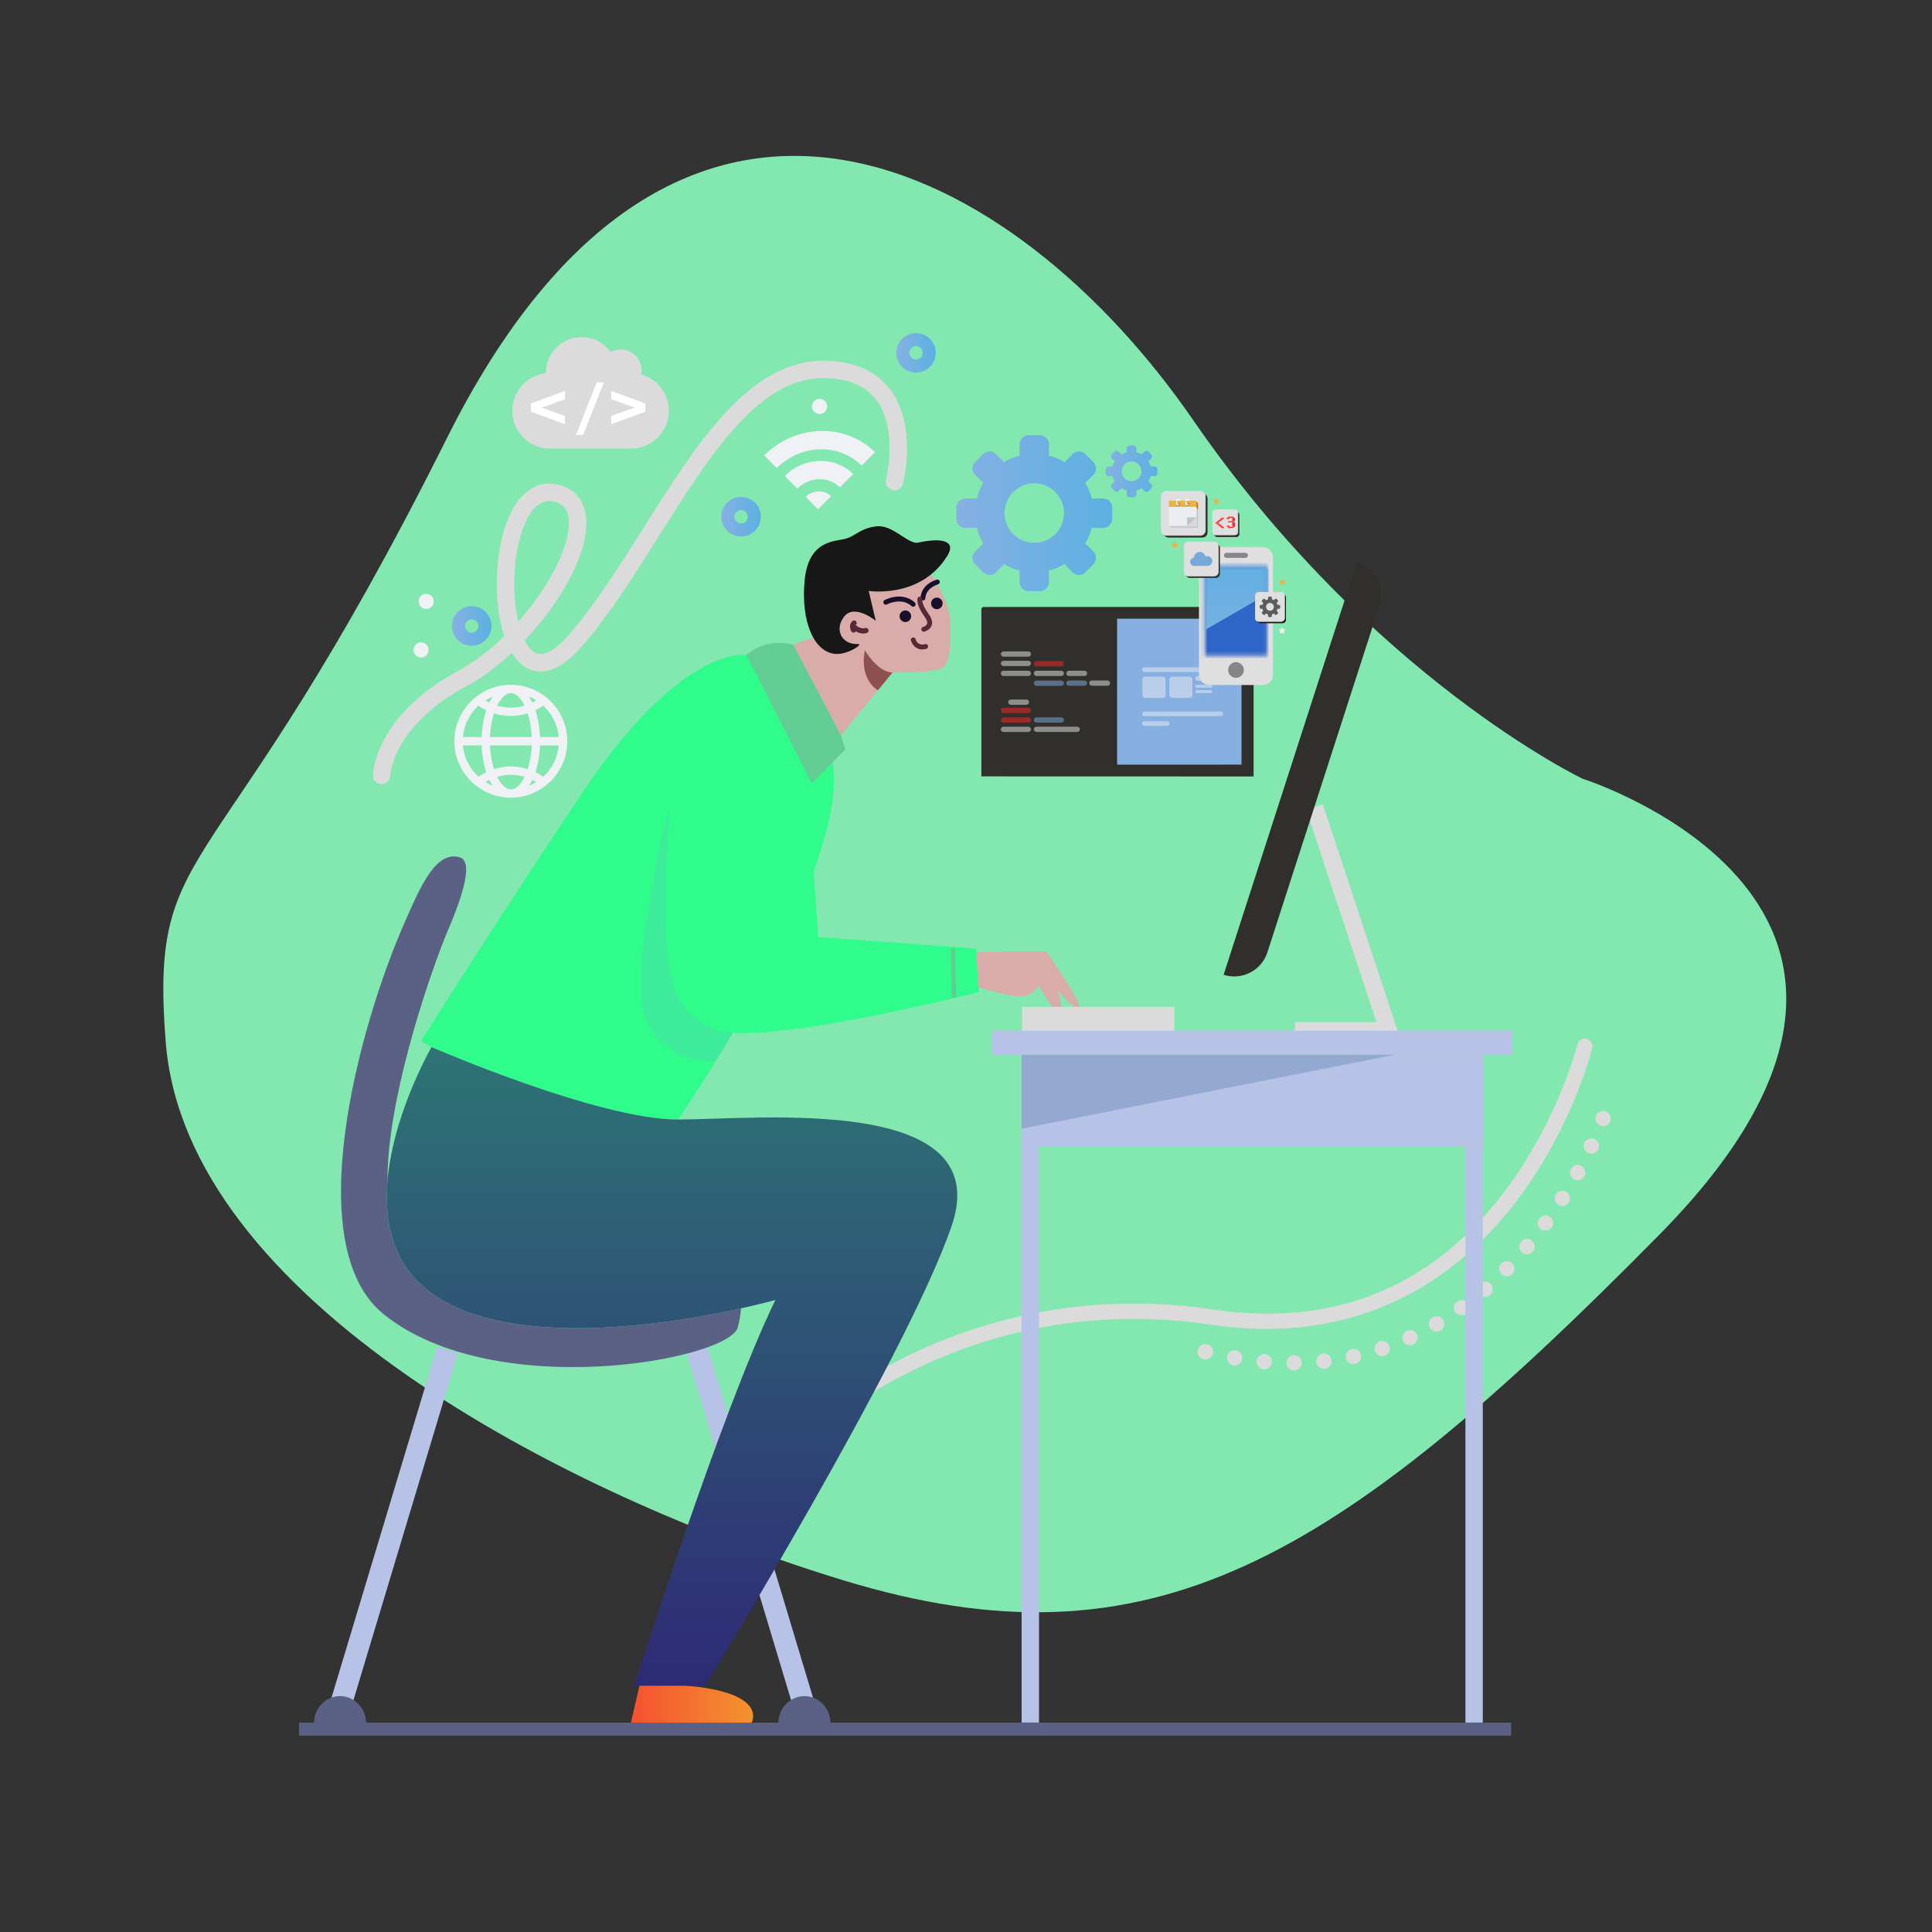 <svg width="500" height="500" viewBox="0 0 500 500" fill="none" xmlns="http://www.w3.org/2000/svg">
<rect x="0" y="0" width="500" height="500" fill="#333333" stroke="none"/>
<g clip-path="url(#clip0_88_62)">
<path d="M218.448 409.039C145.544 386.868 48.138 335.944 42.893 269.725C38.573 215.185 55.93 232.97 115.631 113.438C175.331 -6.094 262.919 42.111 308.772 108.695C354.624 175.279 409.57 201.535 409.57 201.535C409.57 201.535 513.425 234.283 429.577 319.398C345.728 404.513 297.674 433.133 218.448 409.039Z" fill="#82E8B0"/>
<path d="M193.308 387.141C192.817 387.188 192.308 387.054 191.891 386.724C191.033 386.047 190.886 384.802 191.564 383.944C192.022 383.364 203.013 369.593 223.634 357.049C242.666 345.471 273.771 332.926 313.878 338.901C344.843 343.514 370.111 333.413 388.986 308.875C403.145 290.467 408.175 270.482 408.223 270.282C408.485 269.22 409.559 268.575 410.619 268.832C411.681 269.094 412.33 270.167 412.069 271.228C411.859 272.077 406.787 292.227 392.124 311.289C381.261 325.411 363.329 340.892 335.992 343.529C329.046 344.199 321.495 344.039 313.294 342.817C274.429 337.029 244.278 349.155 225.826 360.35C205.767 372.52 194.78 386.26 194.672 386.398C194.324 386.839 193.826 387.091 193.308 387.141Z" fill="#DBDBDB"/>
<path d="M312.129 351.797C311.606 351.847 311.094 351.688 310.683 351.35C310.576 351.271 310.488 351.18 310.408 351.078C310.319 350.977 310.249 350.875 310.189 350.761C310.129 350.647 310.086 350.522 310.045 350.407C310.003 350.282 309.98 350.144 309.967 350.016C309.955 349.888 309.952 349.759 309.97 349.628C309.988 349.497 310.006 349.376 310.044 349.253C310.082 349.13 310.139 349.005 310.198 348.891C310.257 348.775 310.336 348.669 310.416 348.571C311.074 347.762 312.395 347.634 313.195 348.303C313.604 348.632 313.861 349.125 313.91 349.637C313.922 349.765 313.926 349.905 313.909 350.035C313.901 350.155 313.874 350.287 313.836 350.41C313.797 350.533 313.749 350.647 313.69 350.762C313.622 350.878 313.552 350.984 313.462 351.082C313.134 351.491 312.651 351.747 312.129 351.797Z" fill="#DBDBDB"/>
<path d="M311.458 351.753C310.398 351.487 309.756 350.405 310.022 349.345C310.278 348.286 311.36 347.644 312.42 347.91C313.48 348.176 314.13 349.247 313.865 350.307C313.646 351.144 312.937 351.719 312.128 351.797C311.912 351.818 311.681 351.8 311.458 351.753Z" fill="#DBDBDB"/>
<path d="M340.67 352.478C340.546 351.396 341.337 350.415 342.42 350.301C343.512 350.185 344.483 350.968 344.608 352.059C344.723 353.143 343.941 354.122 342.849 354.238C342.839 354.239 342.839 354.239 342.829 354.24C341.746 354.344 340.785 353.561 340.67 352.478ZM334.936 354.691C333.893 354.702 333.03 353.901 332.942 352.884C332.937 352.835 332.932 352.775 332.936 352.725C332.931 351.632 333.809 350.741 334.902 350.736C335.945 350.725 336.799 351.527 336.887 352.544C336.892 352.593 336.896 352.642 336.892 352.693C336.901 353.726 336.12 354.587 335.104 354.685C335.045 354.691 334.986 354.696 334.936 354.691ZM348.321 351.461C348.303 351.373 348.295 351.294 348.287 351.206C348.203 350.229 348.86 349.311 349.846 349.106C350.917 348.874 351.967 349.548 352.2 350.62C352.218 350.708 352.226 350.787 352.234 350.875C352.319 351.852 351.67 352.76 350.676 352.975C350.608 352.992 350.529 353 350.45 353.008C349.464 353.103 348.535 352.446 348.321 351.461ZM327.018 354.38C326.046 354.305 325.305 353.531 325.215 352.595C325.205 352.486 325.203 352.367 325.212 352.248C325.306 351.154 326.262 350.346 327.355 350.44C328.328 350.525 329.068 351.289 329.158 352.225C329.169 352.343 329.171 352.463 329.162 352.583C329.076 353.546 328.313 354.296 327.377 354.386C327.259 354.397 327.139 354.399 327.018 354.38ZM355.833 349.634C355.779 349.49 355.755 349.333 355.74 349.185C355.654 348.288 356.196 347.42 357.093 347.125C358.135 346.786 359.254 347.355 359.591 348.386C359.645 348.53 359.671 348.687 359.684 348.825C359.771 349.722 359.227 350.59 358.331 350.886L358.332 350.896C358.188 350.94 358.051 350.973 357.904 350.987C357.007 351.072 356.129 350.53 355.833 349.634ZM319.185 353.385C318.295 353.232 317.637 352.5 317.545 351.643C317.528 351.466 317.53 351.276 317.562 351.095C317.746 350.013 318.77 349.288 319.852 349.472C319.852 349.472 319.852 349.472 319.853 349.482C320.743 349.635 321.39 350.359 321.482 351.215C321.499 351.392 321.498 351.582 321.466 351.763C321.314 352.664 320.571 353.322 319.704 353.405C319.536 353.421 319.356 353.408 319.185 353.385ZM363.11 347.012C363.012 346.813 362.961 346.599 362.941 346.392C362.862 345.574 363.299 344.746 364.091 344.391C365.091 343.937 366.259 344.381 366.713 345.382C366.802 345.583 366.863 345.796 366.883 346.003C366.962 346.821 366.523 347.638 365.723 348.004C365.523 348.093 365.309 348.144 365.102 348.164C364.283 348.242 363.465 347.804 363.11 347.012ZM370.066 343.646C369.922 343.392 369.837 343.121 369.811 342.856C369.729 342.107 370.083 341.347 370.781 340.942C371.732 340.393 372.936 340.704 373.485 341.656C373.638 341.901 373.724 342.17 373.751 342.446C373.823 343.195 373.469 343.955 372.772 344.361C372.518 344.515 372.247 344.59 371.971 344.617C371.221 344.689 370.47 344.334 370.066 343.646ZM376.658 339.59C376.45 339.301 376.33 338.975 376.297 338.64C376.222 337.962 376.512 337.257 377.108 336.831C377.991 336.189 379.233 336.388 379.866 337.282C380.083 337.569 380.204 337.895 380.236 338.23C380.302 338.92 380.012 339.614 379.416 340.04C379.129 340.257 378.792 340.379 378.457 340.411C377.778 340.477 377.083 340.185 376.658 339.59ZM382.833 334.936C382.553 334.615 382.397 334.222 382.359 333.828C382.299 333.207 382.537 332.577 383.041 332.141C383.868 331.425 385.109 331.514 385.826 332.349C386.106 332.671 386.262 333.053 386.3 333.448C386.36 334.069 386.132 334.698 385.626 335.134C385.305 335.414 384.912 335.571 384.519 335.609C383.909 335.668 383.27 335.441 382.833 334.936ZM388.58 329.757C388.24 329.422 388.049 328.993 387.997 328.551C387.942 327.979 388.125 327.395 388.559 326.955C389.319 326.175 390.572 326.164 391.351 326.924C391.701 327.258 391.892 327.688 391.934 328.131C391.999 328.702 391.816 329.286 391.382 329.726C391.047 330.067 390.609 330.268 390.165 330.311C389.594 330.366 389.02 330.183 388.58 329.757ZM393.896 324.123C393.495 323.784 393.26 323.309 393.213 322.826C393.153 322.304 393.3 321.763 393.666 321.33C394.37 320.496 395.615 320.396 396.458 321.101C396.87 321.449 397.106 321.944 397.155 322.446C397.194 322.949 397.045 323.471 396.688 323.894C396.34 324.305 395.865 324.54 395.373 324.587C394.86 324.626 394.328 324.479 393.896 324.123ZM398.798 318.12C398.327 317.778 398.049 317.267 397.998 316.735C397.942 316.262 398.064 315.764 398.363 315.357C399.013 314.469 400.248 314.28 401.137 314.93C401.607 315.272 401.875 315.784 401.937 316.315C401.983 316.789 401.861 317.277 401.562 317.694C401.21 318.166 400.7 318.444 400.148 318.498C399.684 318.542 399.204 318.419 398.798 318.12ZM403.271 311.8C402.732 311.464 402.42 310.908 402.364 310.327C402.322 309.893 402.419 309.456 402.66 309.065C403.258 308.142 404.475 307.875 405.397 308.463C405.927 308.799 406.249 309.355 406.305 309.936C406.346 310.36 406.25 310.807 405.999 311.199C405.662 311.729 405.105 312.041 404.524 312.097C404.1 312.138 403.652 312.042 403.271 311.8ZM407.34 305.201C406.741 304.871 406.376 304.28 406.325 303.649C406.288 303.264 406.369 302.869 406.563 302.512C407.098 301.555 408.298 301.21 409.254 301.745C409.853 302.076 410.208 302.668 410.269 303.298C410.306 303.683 410.225 304.078 410.031 304.435C409.699 305.025 409.107 305.38 408.486 305.44C408.102 305.477 407.697 305.406 407.34 305.201ZM410.987 298.365C410.341 298.059 409.934 297.442 409.87 296.782C409.836 296.428 409.89 296.064 410.046 295.731C410.046 295.731 410.046 295.731 410.057 295.73C410.518 294.74 411.701 294.319 412.691 294.79C413.337 295.096 413.745 295.712 413.809 296.372C413.843 296.727 413.787 297.08 413.632 297.424C413.318 298.082 412.699 298.479 412.029 298.544C411.684 298.577 411.321 298.523 410.987 298.365Z" fill="#DBDBDB"/>
<path d="M415.064 291.437C414.542 291.487 414.02 291.339 413.62 290.999C413.512 290.92 413.423 290.82 413.334 290.719C413.256 290.627 413.185 290.515 413.125 290.401C413.064 290.287 413.014 290.173 412.981 290.047C412.94 289.922 412.917 289.795 412.903 289.656C412.891 289.528 412.889 289.399 412.906 289.268C412.924 289.147 412.942 289.016 412.98 288.893C413.018 288.77 413.066 288.646 413.134 288.53C413.192 288.415 413.261 288.309 413.352 288.21C414.01 287.411 415.331 287.284 416.13 287.942C416.238 288.022 416.326 288.113 416.405 288.215C416.485 288.316 416.565 288.428 416.626 288.541C416.687 288.655 416.738 288.779 416.769 288.895C416.811 289.02 416.833 289.147 416.845 289.275C416.858 289.414 416.861 289.542 416.844 289.673C416.837 289.803 416.809 289.925 416.771 290.048C416.733 290.171 416.684 290.285 416.616 290.401C416.558 290.516 416.49 290.632 416.399 290.73C416.24 290.935 416.037 291.093 415.81 291.215C415.572 291.339 415.33 291.412 415.064 291.437Z" fill="#DBDBDB"/>
<path d="M362.439 269.018H335.154V264.52H356.217L338.068 209.574L342.34 208.163L362.439 269.018Z" fill="#DBDBDB"/>
<path d="M111.68 270.989C111.68 270.989 154.78 289.728 175.393 289.728C175.429 289.728 175.468 289.727 175.504 289.727C186.924 272.746 219.523 221.633 215.495 197.156C210.623 167.548 193.195 169.516 193.195 169.516C193.195 169.516 176.517 166.424 150.282 205.776C129.488 236.967 114.344 260.859 108.958 269.428L111.68 270.989Z" fill="#30FC8B"/>
<path d="M253.265 255.503L252.665 246.51L252.598 245.503L211.746 242.505C211.746 242.505 209.497 207.65 208.373 198.655C207.249 189.66 201.639 169.413 193.194 169.516C185.511 169.61 174.642 178.792 172.768 217.02C170.894 255.248 173.892 261.994 185.511 266.491C197.129 270.988 253.347 256.747 253.347 256.747L253.265 255.503Z" fill="#30FC8B"/>
<path opacity="0.2" d="M185.512 266.491C173.894 261.994 170.895 255.247 172.769 217.02C172.916 214.012 173.125 211.203 173.378 208.545C172.256 212.509 171.193 216.935 170.214 221.901C162.808 259.452 164.795 266.561 175.637 272.698C177.533 273.771 180.866 274.475 185.068 274.906C186.561 272.498 188.115 269.942 189.698 267.272C187.992 267.147 186.564 266.899 185.512 266.491Z" fill="#76A5DD"/>
<path d="M183.076 348.53L177.692 350.151L206.55 446.036L211.934 444.416L183.076 348.53Z" fill="#B6C3E6"/>
<path d="M201.44 445.995C201.44 442.104 204.46 438.951 208.186 438.951C211.912 438.951 214.932 442.105 214.932 445.995H201.44Z" fill="#5B6185"/>
<path d="M240.418 147.591C242.226 150.707 245.374 155.088 245.896 160.569C246.171 163.454 246.18 170.922 244.212 172.608C242.244 174.294 231.001 174.013 231.001 174.013L217.649 190.316L205.281 166.845L212.73 164.034C212.73 164.034 209.732 149.312 215.4 143.515C221.585 137.191 233.264 135.266 240.418 147.591Z" fill="#D9ABA9"/>
<path d="M222.029 166.668C223.657 166.574 219.369 169.47 216.244 169.235C210.622 168.813 207.249 160.802 208.233 150.261C209.217 139.72 216.103 140.142 218.774 139.439C221.444 138.736 222.709 136.628 226.925 136.207C231.141 135.785 235.077 140.985 237.608 140.43C243.732 139.087 247.542 139.966 245.196 143.796C238.309 155.039 224.817 152.931 224.817 152.931L226.644 160.661C226.644 160.661 221.163 156.164 218.493 159.537C215.823 162.91 217.836 166.911 222.029 166.668Z" fill="#171717"/>
<path d="M231.001 174.013C227.277 174.154 223.833 168.321 223.833 168.321C223.833 168.321 222.076 175.278 227.206 178.651L231.001 174.013Z" fill="#8E5150"/>
<path d="M205.282 166.846C205.282 166.846 198.536 164.738 193.195 169.516L210.06 202.684L218.774 193.97L217.65 190.316L205.282 166.846Z" fill="#63CC92"/>
<path d="M270.914 246.44C270.489 245.855 255.815 246.389 252.665 246.51L253.265 255.503C255.151 256.067 261.671 257.951 264.345 257.871C267.487 257.777 268.724 254.966 268.724 254.966C268.724 254.966 273.865 263.492 274.627 263.305C275.389 263.118 273.77 256.278 273.77 256.278C273.77 256.278 277.864 261.525 279.197 260.869C280.53 260.214 271.39 247.096 270.914 246.44Z" fill="#D9ABA9"/>
<path d="M247.172 245.413L246.047 245.438L246.328 258.087L247.453 258.062L247.172 245.413Z" fill="#63CC92"/>
<path d="M165.583 435.834L163.241 445.996H194.442C194.442 445.996 200.72 435.869 167.458 435.869L165.583 435.834Z" fill="url(#paint0_linear_88_62)"/>
<path d="M112.242 335.077C101.746 327.861 99.338 316.564 100.304 305.452C100.148 285.509 110.086 255.42 115.053 242.88C116.602 238.969 123.854 223.335 118.994 221.876C112.804 220.018 108.774 229.545 104.879 238.358C92.571 266.207 77.533 322.627 99.312 340.136C127.983 363.185 188.698 351.942 190.947 343.509C191.37 341.922 191.634 340.254 191.783 338.594C165.186 344.506 130.423 347.576 112.242 335.077Z" fill="#5B6185"/>
<path d="M175.504 289.727C175.468 289.727 175.429 289.728 175.393 289.728C154.78 289.728 111.68 270.989 111.68 270.989C111.68 270.989 110.786 272.532 109.496 275.158C103.769 286.821 90.217 319.935 112.242 335.077C132.531 349.026 173.476 343.588 200.67 336.446C186.662 365.163 164.149 436.268 164.149 436.268H182.513C182.513 436.268 234.233 351.942 246.226 317.461C258.199 283.042 196.225 289.704 175.504 289.727Z" fill="url(#paint1_linear_88_62)"/>
<path d="M113.138 348.528L84.27 444.413L89.654 446.034L118.521 350.149L113.138 348.528Z" fill="#B6C3E6"/>
<path d="M94.744 445.995C94.744 442.104 91.724 438.951 87.998 438.951C84.272 438.951 81.252 442.105 81.252 445.995H94.744Z" fill="#5B6185"/>
<path d="M316.673 252.267C321.381 253.788 326.477 251.181 327.998 246.473L357.034 156.602C358.555 151.894 355.948 146.799 351.24 145.278L316.673 252.267Z" fill="#302F2B"/>
<path d="M391.363 266.772H256.581V272.956H391.363V266.772Z" fill="#B6C3E6"/>
<path d="M383.795 272.956H264.404V296.61H383.795V272.956Z" fill="#B6C3E6"/>
<path d="M264.404 292.11V272.959H360.959L264.404 292.11Z" fill="#95A8D0"/>
<path d="M303.944 260.577H264.498V266.761H303.944V260.577Z" fill="#DBDBDB"/>
<path d="M268.892 296.61H264.395V445.826H268.892V296.61Z" fill="#B6C3E6"/>
<path d="M383.744 296.61H379.247V445.825H383.744V296.61Z" fill="#B6C3E6"/>
<path d="M391.081 445.825H77.387V449.198H391.081V445.825Z" fill="#5B6185"/>
<path d="M235.78 159.204C235.935 160.017 235.401 160.801 234.589 160.956C233.776 161.111 232.992 160.578 232.837 159.765C232.682 158.952 233.216 158.168 234.028 158.013C234.841 157.858 235.625 158.391 235.78 159.204Z" fill="#181028"/>
<path d="M228.99 156.434C228.862 156.38 228.751 156.283 228.68 156.15C228.515 155.843 228.632 155.461 228.939 155.297C229.123 155.199 233.45 152.943 236.758 155.917C237.017 156.15 237.038 156.548 236.805 156.807C236.572 157.065 236.18 157.091 235.914 156.854C233.263 154.467 229.57 156.391 229.533 156.41C229.359 156.503 229.16 156.506 228.99 156.434Z" fill="#181028"/>
<path d="M243.927 155.883C244.082 156.696 243.548 157.48 242.736 157.635C241.923 157.79 241.139 157.257 240.984 156.444C240.829 155.631 241.363 154.847 242.175 154.692C242.988 154.537 243.772 155.07 243.927 155.883Z" fill="#181028"/>
<path d="M239.254 155.273C239.153 155.35 239.029 155.398 238.893 155.403C238.547 155.414 238.257 155.148 238.241 154.803C238.235 154.667 238.148 151.436 242.387 150.009C242.716 149.898 243.074 150.076 243.185 150.406C243.297 150.737 243.119 151.094 242.788 151.205C239.483 152.318 239.498 154.655 239.501 154.755C239.507 154.964 239.409 155.153 239.254 155.273Z" fill="#181028"/>
<path d="M239.736 167.912C239.732 167.913 239.729 167.914 239.725 167.915C238.774 168.175 237.93 168.099 237.216 167.689C236.094 167.045 235.751 165.802 235.737 165.75C235.648 165.414 235.885 165.089 236.184 164.978C236.52 164.889 236.864 165.087 236.955 165.422C237.04 165.725 237.556 167.203 239.393 166.699C239.728 166.607 240.076 166.805 240.168 167.141C240.258 167.473 240.066 167.816 239.736 167.912Z" fill="#562A35"/>
<path d="M239.271 163.456C239.239 163.465 239.219 163.471 239.213 163.472C238.876 163.555 238.533 163.349 238.45 163.011C238.368 162.674 238.597 162.331 238.909 162.248C238.949 162.247 239.717 162.018 239.916 161.461C240.11 160.913 239.699 160.181 239.32 159.662C237.115 156.651 237.402 155.068 237.442 154.897C237.521 154.557 237.862 154.348 238.2 154.427C238.539 154.506 238.75 154.846 238.67 155.185C238.67 155.185 238.506 156.414 240.337 158.917C241.155 160.035 241.412 161.037 241.099 161.896C240.706 162.977 239.549 163.375 239.271 163.456Z" fill="#562A35"/>
<path d="M221.406 163.498C221.358 163.552 221.301 163.599 221.235 163.637C220.913 163.821 220.503 163.709 220.32 163.387C219.584 162.094 220.195 161.079 220.608 160.726C220.892 160.487 221.315 160.525 221.554 160.808C221.789 161.087 221.752 161.503 221.484 161.743C221.398 161.822 221.153 162.136 221.486 162.722C221.631 162.978 221.59 163.289 221.406 163.498Z" fill="#562A35"/>
<path d="M224.625 163.623C224.545 163.713 224.441 163.784 224.317 163.821C222.198 164.468 220.262 162.552 220.18 162.47C219.92 162.208 219.898 161.803 220.183 161.523C220.444 161.262 220.868 161.262 221.13 161.523C221.144 161.537 222.582 162.948 223.926 162.539C224.279 162.431 224.655 162.63 224.764 162.985C224.834 163.214 224.773 163.454 224.625 163.623Z" fill="#562A35"/>
<path d="M98.753 202.935C98.726 202.935 98.699 202.934 98.672 202.934C97.437 202.89 96.469 201.866 96.504 200.63C96.522 200.005 97.184 185.182 118.397 173.722C122.682 171.407 126.797 168.236 130.51 164.642C127.499 155.663 128.026 142.075 131.776 133.597C134.688 127.013 139.444 124.066 144.821 125.517C148.725 126.569 151.146 129.465 151.637 133.674C152.645 142.319 145.667 155.395 135.771 165.732C136.467 167.116 137.292 168.171 138.238 168.777C140.883 170.47 144.42 167.451 146.922 164.617C153.877 156.733 160.382 146.401 166.674 136.409C180.134 115.029 194.069 92.941 213.61 93.345C221.105 93.507 226.736 95.998 230.345 100.749C237.43 110.075 233.835 124.593 233.678 125.206C233.371 126.409 232.147 127.136 230.943 126.829C229.74 126.522 229.013 125.297 229.32 124.094C229.352 123.967 232.53 111.042 226.754 103.458C224.016 99.862 219.561 97.972 213.512 97.842C213.359 97.839 213.205 97.837 213.052 97.837C196.273 97.837 183.74 117.743 170.479 138.806C164.093 148.949 157.489 159.438 150.293 167.594C143.655 175.118 138.752 174.45 135.812 172.566C134.524 171.741 133.412 170.511 132.473 168.974C128.721 172.438 124.663 175.451 120.535 177.681C101.763 187.821 101.021 200.251 100.999 200.775C100.947 201.982 99.952 202.935 98.753 202.935ZM142.217 129.662C139.705 129.662 137.581 131.59 135.889 135.417C132.807 142.385 132.388 153.314 134.117 160.88C142.44 151.543 147.911 140.558 147.169 134.196C146.891 131.81 145.773 130.432 143.651 129.861C143.161 129.728 142.682 129.662 142.217 129.662Z" fill="#DBDBDB"/>
<path d="M122.078 167.107C121.977 167.107 121.876 167.104 121.773 167.098C120.409 167.018 119.158 166.412 118.25 165.392C117.341 164.371 116.885 163.058 116.965 161.694C117.045 160.33 117.651 159.079 118.672 158.171C119.692 157.263 121.001 156.811 122.37 156.886C123.734 156.966 124.985 157.572 125.893 158.592C126.801 159.613 127.258 160.926 127.178 162.29C127.098 163.654 126.492 164.905 125.472 165.813C124.527 166.653 123.332 167.107 122.078 167.107ZM122.07 160.25C121.643 160.25 121.237 160.405 120.915 160.691C120.566 161.001 120.36 161.427 120.333 161.891C120.306 162.355 120.461 162.803 120.771 163.15C121.08 163.498 121.506 163.704 121.971 163.731C122.433 163.759 122.882 163.603 123.23 163.293C123.578 162.984 123.784 162.558 123.811 162.093C123.838 161.629 123.683 161.181 123.373 160.834C123.064 160.486 122.638 160.28 122.173 160.253C122.139 160.251 122.104 160.25 122.07 160.25Z" fill="url(#paint2_linear_88_62)"/>
<path d="M191.783 138.837C188.963 138.837 186.668 136.543 186.668 133.723C186.668 130.903 188.962 128.608 191.783 128.608C194.604 128.608 196.898 130.903 196.898 133.723C196.897 136.543 194.603 138.837 191.783 138.837ZM191.783 131.981C190.823 131.981 190.042 132.762 190.042 133.723C190.042 134.683 190.823 135.464 191.783 135.464C192.743 135.464 193.524 134.683 193.524 133.723C193.524 132.762 192.743 131.981 191.783 131.981Z" fill="url(#paint3_linear_88_62)"/>
<path d="M237.056 96.434C234.236 96.434 231.941 94.14 231.941 91.32C231.941 88.5 234.236 86.205 237.056 86.205C239.876 86.205 242.171 88.5 242.171 91.32C242.171 94.139 239.876 96.434 237.056 96.434ZM237.056 89.577C236.095 89.577 235.314 90.358 235.314 91.319C235.314 92.279 236.095 93.061 237.056 93.061C238.016 93.061 238.797 92.28 238.797 91.319C238.797 90.358 238.016 89.577 237.056 89.577Z" fill="url(#paint4_linear_88_62)"/>
<path d="M111.609 157.102C110.801 157.821 109.562 157.749 108.843 156.941C108.124 156.133 108.196 154.894 109.004 154.175C109.812 153.456 111.051 153.528 111.77 154.336C112.489 155.144 112.418 156.383 111.609 157.102Z" fill="#EFF1F4"/>
<path d="M214.063 105.183C214.063 106.265 213.186 107.142 212.104 107.142C211.022 107.142 210.145 106.265 210.145 105.183C210.145 104.101 211.022 103.224 212.104 103.224C213.186 103.224 214.063 104.101 214.063 105.183Z" fill="#EFF1F4"/>
<path d="M110.28 169.67C109.472 170.389 108.234 170.317 107.514 169.509C106.795 168.701 106.867 167.462 107.675 166.743C108.483 166.024 109.722 166.096 110.441 166.904C111.161 167.713 111.089 168.951 110.28 169.67Z" fill="#EFF1F4"/>
<path d="M165.935 96.906C166 96.569 166.037 96.222 166.037 95.865C166.037 92.867 163.606 90.436 160.608 90.436C159.672 90.436 158.792 90.673 158.023 91.09C156.335 88.772 153.608 87.26 150.521 87.26C145.393 87.26 141.237 91.417 141.237 96.544C141.237 96.567 141.24 96.588 141.24 96.611C136.364 97.161 132.574 101.294 132.574 106.317C132.574 111.714 136.95 116.09 142.347 116.09H163.331C168.729 116.09 173.104 111.715 173.104 106.317C173.104 101.823 170.066 98.047 165.935 96.906Z" fill="#DBDBDB"/>
<path d="M158.188 109.782V107.645L164.249 105.48L158.188 103.315V101.177L167.009 104.424V106.534L158.188 109.782Z" fill="white"/>
<path d="M137.399 106.536V104.426L146.22 101.179V103.317L140.159 105.482L146.22 107.647V109.784L137.399 106.536Z" fill="white"/>
<path d="M154.43 98.966H156.275L150.916 112.556H149.071L154.43 98.966Z" fill="white"/>
<path d="M146.82 191.828C146.82 187.252 144.703 183.165 141.4 180.483C141.328 180.414 141.25 180.353 141.165 180.307C138.688 178.376 135.584 177.214 132.207 177.214C128.832 177.214 125.73 178.375 123.253 180.303C123.163 180.35 123.081 180.414 123.005 180.488C119.707 183.17 117.593 187.255 117.593 191.827C117.593 196.406 119.713 200.495 123.019 203.176C123.081 203.235 123.148 203.285 123.22 203.326C125.702 205.27 128.817 206.44 132.207 206.44C135.584 206.44 138.689 205.278 141.166 203.347C141.251 203.302 141.328 203.241 141.4 203.172C144.702 200.492 146.82 196.404 146.82 191.828ZM140.593 201.018C139.951 200.569 139.276 200.175 138.574 199.835C139.245 197.827 139.663 195.467 139.756 192.904H144.613C144.337 196.11 142.84 198.965 140.593 201.018ZM128.646 201.035C129.787 200.696 130.979 200.513 132.206 200.513C133.433 200.513 134.625 200.697 135.766 201.035C134.746 203.091 133.443 204.289 132.206 204.289C130.969 204.289 129.667 203.09 128.646 201.035ZM127.514 203.365C126.856 203.096 126.23 202.768 125.634 202.396C125.964 202.19 126.301 202.001 126.646 201.828C126.914 202.383 127.203 202.897 127.514 203.365ZM132.207 179.366C133.444 179.366 134.746 180.565 135.766 182.62C134.625 182.959 133.433 183.142 132.207 183.142C130.98 183.142 129.788 182.958 128.647 182.62C129.667 180.565 130.969 179.366 132.207 179.366ZM126.646 181.829C126.301 181.656 125.964 181.467 125.634 181.261C126.231 180.889 126.856 180.56 127.514 180.292C127.203 180.759 126.914 181.273 126.646 181.829ZM136.899 180.291C137.557 180.56 138.183 180.888 138.779 181.26C138.449 181.466 138.112 181.655 137.767 181.828C137.499 181.273 137.21 180.758 136.899 180.291ZM132.207 185.295C133.696 185.295 135.168 185.053 136.575 184.612C137.136 186.334 137.514 188.417 137.605 190.752H126.807C126.898 188.417 127.275 186.334 127.837 184.612C129.245 185.053 130.717 185.295 132.207 185.295ZM137.605 192.904C137.514 195.239 137.136 197.322 136.575 199.044C135.167 198.603 133.696 198.36 132.207 198.36C130.718 198.36 129.246 198.602 127.838 199.044C127.276 197.322 126.899 195.239 126.808 192.904H137.605ZM137.767 201.827C138.112 202 138.449 202.189 138.779 202.395C138.182 202.767 137.557 203.096 136.899 203.364C137.21 202.897 137.499 202.383 137.767 201.827ZM144.613 190.752H139.756C139.663 188.189 139.245 185.829 138.574 183.82C139.276 183.48 139.952 183.087 140.593 182.637C142.84 184.69 144.337 187.545 144.613 190.752ZM123.82 182.638C124.461 183.088 125.136 183.481 125.839 183.821C125.167 185.829 124.75 188.189 124.657 190.753H119.8C120.075 187.545 121.572 184.69 123.82 182.638ZM119.799 192.904H124.656C124.749 195.467 125.167 197.827 125.838 199.835C125.136 200.174 124.461 200.568 123.819 201.018C121.572 198.965 120.075 196.11 119.799 192.904Z" fill="#EFF1F4"/>
<path d="M203.094 123.185L206.358 126.449C209.474 123.332 214.407 123.194 217.353 126.141L218.215 125.279L220.806 122.688C218.473 120.354 215.365 119.229 212.213 119.277C208.954 119.327 205.646 120.632 203.094 123.185Z" fill="#EFF1F4"/>
<path d="M205.732 112.795C202.843 113.841 200.105 115.515 197.765 117.855L201.029 121.119C203.456 118.693 206.435 117.183 209.514 116.577C214.333 115.628 219.399 116.913 222.99 120.503L226.443 117.05C220.97 111.579 212.876 110.208 205.732 112.795Z" fill="#EFF1F4"/>
<path d="M208.518 128.609L211.701 131.793L215.068 128.426C213.311 126.667 210.378 126.749 208.518 128.609Z" fill="#EFF1F4"/>
<path d="M253.98 200.925V157.703C253.98 157.36 254.257 157.084 254.599 157.084H323.813C324.154 157.084 324.433 157.361 324.433 157.703V200.945L253.98 200.925Z" fill="#302F2B"/>
<path d="M289.098 197.898L256.899 197.889V160.664C256.899 160.371 257.152 160.13 257.465 160.13H289.098V197.898Z" fill="#302F2B"/>
<path d="M289.106 197.894L321.305 197.885V160.66C321.305 160.367 321.052 160.126 320.739 160.126H289.106V197.894Z" fill="#86B0E2"/>
<g opacity="0.5">
<path d="M266.814 174.268C266.814 174.645 266.512 174.95 266.141 174.95H259.7C259.328 174.95 259.026 174.645 259.026 174.268C259.026 173.892 259.328 173.586 259.7 173.586H266.141C266.512 173.586 266.814 173.893 266.814 174.268Z" fill="#ECEDEF"/>
<path d="M266.814 186.335C266.814 186.711 266.512 187.017 266.141 187.017H259.7C259.328 187.017 259.026 186.711 259.026 186.335C259.026 185.96 259.328 185.654 259.7 185.654H266.141C266.512 185.654 266.814 185.96 266.814 186.335Z" fill="#FF2727"/>
<path d="M266.814 188.759C266.814 189.135 266.512 189.44 266.141 189.44H259.7C259.328 189.44 259.026 189.135 259.026 188.759C259.026 188.381 259.328 188.076 259.7 188.076H266.141C266.512 188.077 266.814 188.382 266.814 188.759Z" fill="#ECEDEF"/>
<path d="M266.814 183.862C266.814 184.238 266.512 184.543 266.141 184.543H259.7C259.328 184.543 259.026 184.238 259.026 183.862C259.026 183.484 259.328 183.179 259.7 183.179H266.141C266.512 183.179 266.814 183.485 266.814 183.862Z" fill="#FF2727"/>
<path d="M266.814 171.693C266.814 172.069 266.512 172.375 266.141 172.375H259.7C259.328 172.375 259.026 172.07 259.026 171.693C259.026 171.316 259.328 171.011 259.7 171.011H266.141C266.512 171.011 266.814 171.317 266.814 171.693Z" fill="#ECEDEF"/>
<path d="M266.814 169.27C266.814 169.646 266.512 169.951 266.141 169.951H259.7C259.328 169.951 259.026 169.646 259.026 169.27C259.026 168.894 259.328 168.588 259.7 168.588H266.141C266.512 168.588 266.814 168.893 266.814 169.27Z" fill="#ECEDEF"/>
<path d="M275.353 174.268C275.353 174.645 275.052 174.95 274.679 174.95H268.238C267.866 174.95 267.563 174.645 267.563 174.268C267.563 173.892 267.866 173.586 268.238 173.586H274.679C275.052 173.586 275.353 173.893 275.353 174.268Z" fill="#ECEDEF"/>
<path d="M275.353 186.33C275.353 186.707 275.052 187.012 274.679 187.012H268.238C267.866 187.012 267.563 186.707 267.563 186.33C267.563 185.953 267.866 185.648 268.238 185.648H274.679C275.052 185.648 275.353 185.953 275.353 186.33Z" fill="#86B0E2"/>
<path d="M279.473 188.753C279.473 189.13 279.171 189.436 278.798 189.436H268.238C267.866 189.436 267.563 189.13 267.563 188.753C267.563 188.378 267.866 188.072 268.238 188.072H278.798C279.17 188.072 279.473 188.378 279.473 188.753Z" fill="#ECEDEF"/>
<path d="M275.353 176.818C275.353 177.195 275.052 177.501 274.679 177.501H268.238C267.866 177.501 267.563 177.195 267.563 176.818C267.563 176.443 267.866 176.137 268.238 176.137H274.679C275.052 176.137 275.353 176.442 275.353 176.818Z" fill="#86B0E2"/>
<path d="M275.353 171.771C275.353 172.148 275.052 172.452 274.679 172.452H268.238C267.866 172.452 267.563 172.148 267.563 171.771C267.563 171.395 267.866 171.089 268.238 171.089H274.679C275.052 171.089 275.353 171.396 275.353 171.771Z" fill="#FF2727"/>
<path d="M281.345 174.268C281.345 174.645 281.043 174.95 280.67 174.95H276.626C276.254 174.95 275.952 174.645 275.952 174.268C275.952 173.892 276.254 173.586 276.626 173.586H280.67C281.043 173.586 281.345 173.893 281.345 174.268Z" fill="#ECEDEF"/>
<path d="M266.316 181.716C266.316 182.093 266.015 182.398 265.642 182.398H261.598C261.225 182.398 260.923 182.093 260.923 181.716C260.923 181.34 261.225 181.034 261.598 181.034H265.642C266.014 181.034 266.316 181.339 266.316 181.716Z" fill="#ECEDEF"/>
<path d="M281.345 176.794C281.345 177.17 281.043 177.475 280.67 177.475H276.626C276.254 177.475 275.952 177.17 275.952 176.794C275.952 176.416 276.254 176.112 276.626 176.112H280.67C281.043 176.112 281.345 176.416 281.345 176.794Z" fill="#86B0E2"/>
<path d="M287.287 176.794C287.287 177.17 286.985 177.475 286.614 177.475H282.569C282.197 177.475 281.895 177.17 281.895 176.794C281.895 176.416 282.196 176.112 282.569 176.112H286.614C286.984 176.112 287.287 176.416 287.287 176.794Z" fill="#ECEDEF"/>
</g>
<g opacity="0.5">
<path d="M301.643 179.922C301.643 180.302 301.335 180.611 300.956 180.611H296.347C295.968 180.611 295.659 180.302 295.659 179.922V175.798C295.659 175.418 295.968 175.11 296.347 175.11H300.956C301.335 175.11 301.643 175.419 301.643 175.798V179.922Z" fill="#ECEDEF"/>
<path d="M308.598 179.922C308.598 180.302 308.291 180.611 307.911 180.611H303.302C302.922 180.611 302.615 180.302 302.615 179.922V175.798C302.615 175.418 302.922 175.11 303.302 175.11H307.911C308.291 175.11 308.598 175.419 308.598 175.798V179.922Z" fill="#ECEDEF"/>
<path d="M316.513 175.575C316.513 175.906 316.245 176.172 315.915 176.172H309.937C309.607 176.172 309.339 175.905 309.339 175.575C309.339 175.246 309.607 174.978 309.937 174.978H315.915C316.245 174.977 316.513 175.245 316.513 175.575Z" fill="#ECEDEF"/>
<path d="M302.698 187.264C302.698 187.596 302.43 187.862 302.1 187.862H296.122C295.792 187.862 295.524 187.595 295.524 187.264C295.524 186.935 295.791 186.667 296.122 186.667H302.1C302.43 186.667 302.698 186.935 302.698 187.264Z" fill="#ECEDEF"/>
<path d="M316.513 173.317C316.513 173.646 316.245 173.914 315.915 173.914H296.189C295.858 173.914 295.591 173.646 295.591 173.317C295.591 172.987 295.858 172.72 296.189 172.72H315.915C316.245 172.72 316.513 172.987 316.513 173.317Z" fill="#ECEDEF"/>
<path d="M316.513 184.741C316.513 185.071 316.245 185.338 315.915 185.338H296.189C295.858 185.338 295.591 185.071 295.591 184.741C295.591 184.412 295.858 184.144 296.189 184.144H315.915C316.245 184.143 316.513 184.411 316.513 184.741Z" fill="#ECEDEF"/>
<path d="M313.755 177.604C313.755 177.806 313.59 177.971 313.387 177.971H309.708C309.505 177.971 309.34 177.806 309.34 177.604C309.34 177.4 309.505 177.235 309.708 177.235H313.387C313.59 177.235 313.755 177.4 313.755 177.604Z" fill="#ECEDEF"/>
<path d="M313.755 178.994C313.755 179.196 313.59 179.361 313.387 179.361H309.708C309.505 179.361 309.34 179.196 309.34 178.994C309.34 178.79 309.505 178.625 309.708 178.625H313.387C313.59 178.625 313.755 178.79 313.755 178.994Z" fill="#ECEDEF"/>
</g>
<path d="M329.374 174.621C329.374 176.049 328.216 177.206 326.788 177.206H312.964C311.536 177.206 310.378 176.05 310.378 174.621V144.226C310.378 142.799 311.536 141.642 312.964 141.642H326.788C328.215 141.642 329.374 142.798 329.374 144.226V174.621Z" fill="#DFDFDF"/>
<path d="M326.789 177.284H312.965C311.496 177.284 310.301 176.089 310.301 174.621V144.226C310.301 142.759 311.496 141.564 312.965 141.564H326.789C328.258 141.564 329.453 142.758 329.453 144.226V174.621C329.452 176.09 328.258 177.284 326.789 177.284ZM312.965 141.721C311.583 141.721 310.457 142.845 310.457 144.227V174.622C310.457 176.004 311.582 177.129 312.965 177.129H326.789C328.171 177.129 329.297 176.005 329.297 174.622V144.227C329.297 142.846 328.172 141.721 326.789 141.721H312.965Z" fill="#DFDFDF"/>
<mask id="mask0_88_62" style="mask-type:luminance" maskUnits="userSpaceOnUse" x="311" y="146" width="17" height="24">
<path d="M327.912 146.686H311.841V169.684H327.912V146.686Z" fill="white"/>
</mask>
<g mask="url(#mask0_88_62)">
<path d="M292.43 174.222V142.588C292.43 142.337 292.646 142.133 292.912 142.133H346.84C347.106 142.133 347.323 142.336 347.323 142.588V174.238L292.43 174.222Z" fill="#2D65C9"/>
</g>
<mask id="mask1_88_62" style="mask-type:luminance" maskUnits="userSpaceOnUse" x="311" y="146" width="17" height="24">
<path d="M327.912 146.686H311.841V169.684H327.912V146.686Z" fill="white"/>
</mask>
<g mask="url(#mask1_88_62)">
<path d="M292.43 174.229V142.593C292.43 142.344 292.646 142.14 292.912 142.14H346.84C347.106 142.14 347.323 142.344 347.323 142.593L292.43 174.229Z" fill="url(#paint5_linear_88_62)"/>
</g>
<path d="M321.908 173.398C321.908 174.52 320.999 175.429 319.877 175.429C318.755 175.429 317.845 174.52 317.845 173.398C317.845 172.277 318.755 171.367 319.877 171.367C320.999 171.367 321.908 172.277 321.908 173.398Z" fill="#868589"/>
<path d="M322.97 143.724C322.97 144.081 322.681 144.371 322.324 144.371H317.427C317.071 144.371 316.78 144.081 316.78 143.724C316.78 143.368 317.071 143.077 317.427 143.077H322.324C322.682 143.077 322.97 143.368 322.97 143.724Z" fill="#868589"/>
<path d="M320.749 138.223C320.749 138.645 320.409 138.986 319.988 138.986H315.004C314.584 138.986 314.243 138.645 314.243 138.223V133.241C314.243 132.82 314.584 132.478 315.004 132.478H319.988C320.409 132.478 320.749 132.821 320.749 133.241V138.223Z" fill="#302F2B"/>
<path d="M332.812 160.411C332.812 160.9 332.417 161.294 331.929 161.294H326.146C325.658 161.294 325.262 160.9 325.262 160.411V154.628C325.262 154.14 325.658 153.744 326.146 153.744H331.929C332.417 153.744 332.812 154.139 332.812 154.628V160.411Z" fill="#221A17"/>
<path d="M332.437 159.948C332.437 160.437 332.042 160.832 331.554 160.832H325.771C325.283 160.832 324.887 160.437 324.887 159.948V154.166C324.887 153.676 325.283 153.282 325.771 153.282H331.554C332.042 153.282 332.437 153.676 332.437 154.166V159.948Z" fill="#DFDFDF"/>
<path d="M331.554 160.91H325.771C325.241 160.91 324.809 160.479 324.809 159.948V154.165C324.809 153.635 325.24 153.204 325.771 153.204H331.554C332.084 153.204 332.515 153.635 332.515 154.165V159.948C332.515 160.478 332.084 160.91 331.554 160.91ZM325.771 153.36C325.326 153.36 324.965 153.721 324.965 154.165V159.948C324.965 160.392 325.326 160.754 325.771 160.754H331.554C331.998 160.754 332.359 160.392 332.359 159.948V154.165C332.359 153.721 331.998 153.36 331.554 153.36H325.771Z" fill="#DFDFDF"/>
<path d="M331.002 156.557H330.714C330.68 156.557 330.649 156.564 330.618 156.575C330.569 156.375 330.491 156.186 330.387 156.015C330.415 156.001 330.443 155.983 330.467 155.96L330.67 155.756C330.791 155.636 330.791 155.441 330.67 155.32L330.399 155.05C330.279 154.93 330.085 154.93 329.964 155.05L329.761 155.253C329.738 155.277 329.72 155.304 329.706 155.332C329.534 155.229 329.347 155.15 329.146 155.099C329.156 155.069 329.163 155.038 329.163 155.005V154.717C329.163 154.548 329.025 154.41 328.855 154.41H328.472C328.302 154.41 328.163 154.548 328.163 154.717V155.005C328.163 155.038 328.17 155.07 328.179 155.099C327.979 155.149 327.792 155.229 327.62 155.332C327.605 155.303 327.588 155.277 327.565 155.253L327.361 155.05C327.241 154.93 327.046 154.93 326.926 155.05L326.655 155.32C326.534 155.441 326.534 155.636 326.655 155.756L326.858 155.96C326.882 155.983 326.909 156 326.938 156.016C326.834 156.186 326.756 156.375 326.707 156.575C326.677 156.564 326.645 156.557 326.611 156.557H326.323C326.153 156.557 326.015 156.695 326.015 156.865V157.249C326.015 157.418 326.153 157.556 326.323 157.556H326.611C326.646 157.556 326.678 157.549 326.709 157.538C326.758 157.738 326.838 157.925 326.941 158.096C326.912 158.111 326.883 158.13 326.859 158.153L326.655 158.357C326.535 158.477 326.535 158.672 326.655 158.792L326.926 159.063C327.046 159.183 327.241 159.183 327.361 159.063L327.565 158.86C327.59 158.834 327.608 158.807 327.622 158.777C327.794 158.88 327.981 158.959 328.181 159.007C328.17 159.04 328.162 159.072 328.162 159.108V159.396C328.162 159.565 328.3 159.702 328.471 159.702H328.854C329.024 159.702 329.162 159.565 329.162 159.396V159.108C329.162 159.072 329.154 159.04 329.144 159.007C329.343 158.959 329.532 158.88 329.702 158.777C329.717 158.808 329.735 158.834 329.76 158.86L329.963 159.063C330.084 159.184 330.278 159.184 330.398 159.063L330.669 158.792C330.79 158.672 330.79 158.477 330.669 158.357L330.466 158.153C330.441 158.129 330.413 158.111 330.383 158.096C330.488 157.925 330.566 157.738 330.616 157.538C330.647 157.549 330.679 157.556 330.714 157.556H331.002C331.172 157.556 331.309 157.418 331.309 157.249V156.865C331.309 156.695 331.171 156.557 331.002 156.557ZM328.662 158.062C328.105 158.062 327.652 157.611 327.652 157.053C327.652 156.495 328.104 156.043 328.662 156.043C329.22 156.043 329.672 156.495 329.672 157.053C329.672 157.611 329.22 158.062 328.662 158.062Z" fill="#5C5C5F"/>
<path d="M315.716 148.529C315.716 149.098 315.253 149.561 314.682 149.561H307.917C307.347 149.561 306.884 149.098 306.884 148.529V141.763C306.884 141.192 307.347 140.73 307.917 140.73H314.682C315.253 140.73 315.716 141.192 315.716 141.763V148.529Z" fill="#302F2B"/>
<path d="M315.287 148.033C315.287 148.603 314.824 149.066 314.253 149.066H307.488C306.918 149.066 306.455 148.603 306.455 148.033V141.267C306.455 140.697 306.918 140.234 307.488 140.234H314.253C314.824 140.234 315.287 140.697 315.287 141.267V148.033Z" fill="#DFDFDF"/>
<path d="M314.252 149.144H307.487C306.874 149.144 306.376 148.646 306.376 148.033V141.267C306.376 140.654 306.875 140.156 307.487 140.156H314.252C314.866 140.156 315.364 140.655 315.364 141.267V148.033C315.364 148.646 314.866 149.144 314.252 149.144ZM307.487 140.312C306.96 140.312 306.532 140.741 306.532 141.267V148.033C306.532 148.56 306.96 148.988 307.487 148.988H314.252C314.779 148.988 315.208 148.56 315.208 148.033V141.267C315.208 140.74 314.779 140.312 314.252 140.312H307.487Z" fill="#DFDFDF"/>
<path d="M312.465 143.926C312.274 143.926 312.095 143.968 311.932 144.044C311.807 143.357 311.207 142.834 310.483 142.834C309.671 142.834 309.011 143.494 309.011 144.306C309.011 144.315 309.013 144.322 309.013 144.332C308.45 144.363 308.003 144.827 308.003 145.398C308.003 145.99 308.483 146.469 309.073 146.469C309.11 146.469 309.147 146.467 309.182 146.462H312.356C312.392 146.466 312.428 146.469 312.465 146.469C313.168 146.469 313.738 145.899 313.738 145.197C313.738 144.494 313.168 143.926 312.465 143.926Z" fill="#76A9DA"/>
<path d="M312.507 137.788C312.507 138.526 311.909 139.123 311.171 139.123H302.428C301.691 139.123 301.092 138.526 301.092 137.788V129.043C301.092 128.305 301.69 127.708 302.428 127.708H311.171C311.909 127.708 312.507 128.305 312.507 129.043V137.788Z" fill="#302F2B"/>
<path d="M311.949 137.225C311.949 137.964 311.351 138.56 310.613 138.56H301.87C301.133 138.56 300.535 137.964 300.535 137.225V128.482C300.535 127.742 301.133 127.146 301.87 127.146H310.613C311.351 127.146 311.949 127.742 311.949 128.482V137.225Z" fill="#DFDFDF"/>
<path d="M310.613 138.638H301.87C301.09 138.638 300.457 138.004 300.457 137.225V128.481C300.457 127.701 301.091 127.067 301.87 127.067H310.613C311.393 127.067 312.027 127.701 312.027 128.481V137.225C312.027 138.004 311.393 138.638 310.613 138.638ZM301.87 127.223C301.177 127.223 300.613 127.787 300.613 128.481V137.225C300.613 137.918 301.177 138.482 301.87 138.482H310.613C311.307 138.482 311.871 137.918 311.871 137.225V128.481C311.871 127.788 311.307 127.223 310.613 127.223H301.87Z" fill="#DFDFDF"/>
<path d="M310.033 130.076H302.942V136.566H310.033V130.076Z" fill="#C2C3C8"/>
<path d="M310.033 130.076H302.942V131.702H310.033V130.076Z" fill="#CA6121"/>
<path d="M309.803 129.81H302.712V136.299H309.803V129.81Z" fill="#D7D8DC"/>
<path d="M309.803 129.81H302.712V131.436H309.803V129.81Z" fill="#DA9500"/>
<path d="M309.579 129.568H302.488V136.057H309.579V129.568Z" fill="#ECEDEF"/>
<path d="M309.579 129.568H302.488V131.194H309.579V129.568Z" fill="#E5B44A"/>
<path d="M305.41 130.475C305.41 130.636 305.279 130.765 305.119 130.765C304.958 130.765 304.827 130.637 304.827 130.475C304.827 130.315 304.958 130.183 305.119 130.183C305.279 130.183 305.41 130.315 305.41 130.475Z" fill="#CA6121"/>
<path d="M305.119 130.35H304.775C304.676 130.35 304.594 130.247 304.594 130.121V129.693C304.594 129.568 304.676 129.465 304.775 129.465H305.055C305.119 129.465 305.17 129.5 305.202 129.564H305.418L305.417 129.515C305.417 129.305 305.284 129.136 305.119 129.136H304.658C304.494 129.136 304.36 129.305 304.36 129.515V130.221C304.36 130.43 304.493 130.599 304.658 130.599H305.119C305.119 130.599 305.168 130.583 305.168 130.476C305.168 130.361 305.119 130.35 305.119 130.35Z" fill="#F9FBFD"/>
<path d="M307.814 130.475C307.814 130.636 307.684 130.765 307.524 130.765C307.363 130.765 307.233 130.637 307.233 130.475C307.233 130.315 307.363 130.183 307.524 130.183C307.684 130.183 307.814 130.315 307.814 130.475Z" fill="#CA6121"/>
<path d="M307.524 130.35H307.181C307.081 130.35 307 130.247 307 130.121V129.693C307 129.568 307.081 129.465 307.181 129.465H307.459C307.524 129.465 307.574 129.5 307.606 129.564H307.823V129.515C307.823 129.305 307.689 129.136 307.524 129.136H307.063C306.899 129.136 306.765 129.305 306.765 129.515V130.221C306.765 130.43 306.899 130.599 307.063 130.599H307.524C307.524 130.599 307.574 130.583 307.574 130.476C307.574 130.361 307.524 130.35 307.524 130.35Z" fill="#F9FBFD"/>
<path d="M309.579 133.909H307.231V136.058H309.579V133.909Z" fill="#D7D8DC"/>
<path d="M307.231 136.057V133.909H309.579L307.231 136.057Z" fill="#C2C3C8"/>
<path d="M320.35 137.663C320.35 138.085 320.01 138.425 319.589 138.425H314.606C314.186 138.425 313.844 138.085 313.844 137.663V132.68C313.844 132.261 314.185 131.918 314.606 131.918H319.589C320.01 131.918 320.35 132.261 320.35 132.68V137.663Z" fill="#DFDFDF"/>
<path d="M319.589 138.502H314.605C314.143 138.502 313.766 138.125 313.766 137.662V132.679C313.766 132.216 314.143 131.839 314.605 131.839H319.589C320.051 131.839 320.428 132.216 320.428 132.679V137.662C320.428 138.126 320.051 138.502 319.589 138.502ZM314.605 131.996C314.228 131.996 313.922 132.303 313.922 132.68V137.663C313.922 138.04 314.228 138.347 314.605 138.347H319.589C319.966 138.347 320.272 138.04 320.272 137.663V132.68C320.272 132.303 319.966 131.996 319.589 131.996H314.605Z" fill="#DFDFDF"/>
<path d="M314.778 128.753L315.072 129.351L315.731 129.447L315.253 129.911L315.365 130.567L314.775 130.257L314.186 130.565L314.3 129.91L313.825 129.444L314.483 129.35L314.778 128.753Z" fill="#E5B44A"/>
<path d="M331.845 149.702L332.139 150.301L332.797 150.397L332.32 150.86L332.431 151.517L331.842 151.205L331.252 151.514L331.367 150.858L330.891 150.393L331.55 150.298L331.845 149.702Z" fill="#E5B44A"/>
<path d="M331.815 162.218L332.11 162.816L332.768 162.913L332.291 163.376L332.402 164.032L331.813 163.722L331.223 164.03L331.338 163.376L330.862 162.91L331.521 162.816L331.815 162.218Z" fill="#ECEDEF"/>
<path d="M304.034 140.105L304.328 140.702L304.987 140.8L304.509 141.262L304.621 141.919L304.032 141.609L303.442 141.916L303.556 141.262L303.081 140.796L303.74 140.702L304.034 140.105Z" fill="#E5B44A"/>
<path d="M298.771 120.715H298.041C297.952 120.715 297.87 120.738 297.791 120.766C297.667 120.256 297.464 119.78 297.2 119.342C297.276 119.305 297.351 119.263 297.414 119.2L297.929 118.684C298.234 118.379 298.234 117.886 297.929 117.581L297.244 116.897C296.938 116.591 296.445 116.591 296.142 116.897L295.625 117.411C295.563 117.473 295.522 117.547 295.485 117.622C295.048 117.356 294.571 117.153 294.06 117.028C294.086 116.95 294.109 116.87 294.109 116.783V116.053C294.109 115.623 293.76 115.274 293.33 115.274H292.36C291.929 115.274 291.579 115.623 291.579 116.053V116.783C291.579 116.87 291.602 116.95 291.629 117.029C291.119 117.154 290.642 117.357 290.205 117.623C290.168 117.548 290.127 117.474 290.065 117.411L289.548 116.897C289.244 116.591 288.751 116.591 288.446 116.897L287.76 117.581C287.455 117.886 287.455 118.38 287.76 118.684L288.275 119.2C288.338 119.263 288.413 119.305 288.49 119.342C288.225 119.779 288.023 120.256 287.899 120.766C287.819 120.738 287.737 120.715 287.648 120.715H286.92C286.489 120.715 286.14 121.065 286.14 121.496V122.465C286.14 122.896 286.489 123.245 286.92 123.245H287.648C287.739 123.245 287.823 123.222 287.904 123.193C288.03 123.702 288.232 124.178 288.497 124.614C288.418 124.651 288.341 124.696 288.275 124.761L287.758 125.277C287.454 125.58 287.454 126.075 287.758 126.378L288.445 127.064C288.749 127.369 289.243 127.369 289.547 127.064L290.064 126.549C290.13 126.483 290.175 126.405 290.212 126.325C290.648 126.589 291.122 126.791 291.631 126.915C291.601 126.997 291.578 127.084 291.578 127.176V127.905C291.578 128.336 291.928 128.684 292.359 128.684H293.329C293.759 128.684 294.108 128.336 294.108 127.905V127.176C294.108 127.084 294.085 126.997 294.055 126.915C294.564 126.791 295.039 126.589 295.475 126.325C295.512 126.405 295.558 126.483 295.624 126.549L296.141 127.063C296.445 127.368 296.938 127.368 297.243 127.063L297.928 126.377C298.233 126.073 298.233 125.579 297.928 125.276L297.413 124.76C297.348 124.695 297.271 124.651 297.192 124.613C297.458 124.177 297.66 123.701 297.785 123.192C297.866 123.22 297.949 123.243 298.04 123.243H298.77C299.2 123.243 299.549 122.894 299.549 122.463V121.494C299.549 121.065 299.2 120.715 298.771 120.715ZM292.844 124.529C291.431 124.529 290.285 123.384 290.285 121.97C290.285 120.557 291.43 119.413 292.844 119.413C294.256 119.413 295.402 120.558 295.402 121.97C295.402 123.384 294.257 124.529 292.844 124.529Z" fill="url(#paint6_linear_88_62)"/>
<path d="M285.499 129.007H283.304C283.046 129.007 282.803 129.059 282.571 129.136C282.198 127.611 281.6 126.179 280.81 124.871C281.026 124.761 281.233 124.627 281.414 124.446L282.965 122.895C283.882 121.979 283.882 120.494 282.965 119.578L280.9 117.514C279.985 116.598 278.5 116.598 277.584 117.514L276.033 119.065C275.854 119.244 275.721 119.448 275.612 119.662C274.305 118.869 272.873 118.267 271.348 117.891C271.421 117.664 271.471 117.426 271.471 117.175V114.982C271.471 113.685 270.422 112.636 269.126 112.636H266.204C264.909 112.636 263.859 113.685 263.859 114.982V117.175C263.859 117.426 263.909 117.664 263.982 117.891C262.457 118.267 261.026 118.868 259.719 119.661C259.61 119.448 259.477 119.243 259.299 119.065L257.747 117.514C256.831 116.598 255.346 116.598 254.43 117.514L252.365 119.58C251.448 120.495 251.448 121.981 252.365 122.897L253.916 124.448C254.097 124.629 254.304 124.763 254.52 124.872C253.731 126.18 253.132 127.612 252.76 129.136C252.528 129.059 252.284 129.007 252.026 129.007H249.833C248.537 129.007 247.488 130.058 247.488 131.353V134.273C247.488 135.568 248.537 136.619 249.833 136.619H252.026C252.288 136.619 252.536 136.566 252.772 136.486C253.149 138.008 253.751 139.438 254.544 140.743C254.318 140.854 254.103 140.993 253.915 141.181L252.363 142.732C251.447 143.648 251.447 145.133 252.363 146.049L254.429 148.114C255.345 149.029 256.83 149.029 257.746 148.114L259.298 146.562C259.488 146.373 259.628 146.155 259.739 145.927C261.045 146.717 262.474 147.315 263.996 147.689C263.913 147.929 263.858 148.184 263.858 148.453V150.646C263.858 151.942 264.908 152.992 266.203 152.992H269.125C270.42 152.992 271.47 151.942 271.47 150.646V148.453C271.47 148.184 271.415 147.93 271.332 147.689C272.854 147.315 274.284 146.716 275.59 145.927C275.701 146.156 275.842 146.374 276.032 146.564L277.583 148.115C278.499 149.032 279.985 149.032 280.9 148.115L282.965 146.05C283.882 145.133 283.882 143.649 282.965 142.733L281.414 141.182C281.226 140.994 281.011 140.855 280.786 140.744C281.579 139.439 282.181 138.009 282.559 136.487C282.795 136.566 283.042 136.62 283.305 136.62H285.5C286.794 136.62 287.845 135.569 287.845 134.274V131.354C287.843 130.058 286.793 129.007 285.499 129.007ZM267.665 140.485C263.412 140.485 259.967 137.038 259.967 132.787C259.967 128.536 263.413 125.089 267.665 125.089C271.916 125.089 275.362 128.536 275.362 132.787C275.363 137.038 271.917 140.485 267.665 140.485Z" fill="url(#paint7_linear_88_62)"/>
<path d="M316.736 134.012H316.013V134.302H316.736V134.012Z" fill="#FF2727"/>
<path d="M318.181 134.012H317.458V134.302H318.181V134.012Z" fill="#FF2727"/>
<path d="M319.627 134.012H318.904V134.881H319.627V134.012Z" fill="#FF2727"/>
<path d="M319.627 135.171H318.904V136.33H319.627V135.171Z" fill="#FF2727"/>
<path d="M318.543 133.723H317.82V134.012H318.543H319.266V133.723H318.543Z" fill="#FF2727"/>
<path d="M318.181 136.04H317.458V136.33H318.181V136.04Z" fill="#FF2727"/>
<path d="M318.543 136.62H317.82V136.33H318.543H319.266V136.62H318.543Z" fill="#FF2727"/>
<path d="M318.543 134.881H317.82V135.171H318.543H319.266V134.881H318.543Z" fill="#FF2727"/>
<path d="M316.374 134.302H315.651V134.592H316.374V134.302Z" fill="#FF2727"/>
<path d="M316.013 134.592H315.29V134.881H316.013V134.592Z" fill="#FF2727"/>
<path d="M315.652 134.881H314.929V135.171H315.652V134.881Z" fill="#FF2727"/>
<path d="M315.29 135.171H314.567V135.46H315.29V135.171Z" fill="#FF2727"/>
<path d="M316.736 136.33H316.013V136.62H316.736V136.33Z" fill="#FF2727"/>
<path d="M316.374 136.04H315.651V136.33H316.374V136.04Z" fill="#FF2727"/>
<path d="M316.013 135.751H315.29V136.04H316.013V135.751Z" fill="#FF2727"/>
<path d="M315.652 135.461H314.929V135.751H315.652V135.461Z" fill="#FF2727"/>
</g>
<defs>
<linearGradient id="paint0_linear_88_62" x1="163.241" y1="440.915" x2="194.913" y2="440.915" gradientUnits="userSpaceOnUse">
<stop stop-color="#F4512F"/>
<stop offset="0.976" stop-color="#F4912F"/>
</linearGradient>
<linearGradient id="paint1_linear_88_62" x1="173.925" y1="436.268" x2="173.925" y2="270.989" gradientUnits="userSpaceOnUse">
<stop stop-color="#2E2A75"/>
<stop offset="1" stop-color="#2E7475"/>
</linearGradient>
<linearGradient id="paint2_linear_88_62" x1="116.956" y1="161.992" x2="127.187" y2="161.992" gradientUnits="userSpaceOnUse">
<stop stop-color="#86B0E2"/>
<stop offset="1" stop-color="#5CB0E2"/>
</linearGradient>
<linearGradient id="paint3_linear_88_62" x1="186.668" y1="133.723" x2="196.897" y2="133.723" gradientUnits="userSpaceOnUse">
<stop stop-color="#86B0E2"/>
<stop offset="1" stop-color="#5CB0E2"/>
</linearGradient>
<linearGradient id="paint4_linear_88_62" x1="231.941" y1="91.319" x2="242.171" y2="91.319" gradientUnits="userSpaceOnUse">
<stop stop-color="#86B0E2"/>
<stop offset="1" stop-color="#5CB0E2"/>
</linearGradient>
<linearGradient id="paint5_linear_88_62" x1="319.877" y1="174.229" x2="319.877" y2="142.14" gradientUnits="userSpaceOnUse">
<stop stop-color="#86B0E2"/>
<stop offset="1" stop-color="#5CB0E2"/>
</linearGradient>
<linearGradient id="paint6_linear_88_62" x1="286.139" y1="121.979" x2="299.55" y2="121.979" gradientUnits="userSpaceOnUse">
<stop stop-color="#86B0E2"/>
<stop offset="1" stop-color="#5CB0E2"/>
</linearGradient>
<linearGradient id="paint7_linear_88_62" x1="247.487" y1="132.813" x2="287.843" y2="132.813" gradientUnits="userSpaceOnUse">
<stop stop-color="#86B0E2"/>
<stop offset="1" stop-color="#5CB0E2"/>
</linearGradient>
<clipPath id="clip0_88_62">
<rect width="500" height="500" fill="white"/>
</clipPath>
</defs>
</svg>
